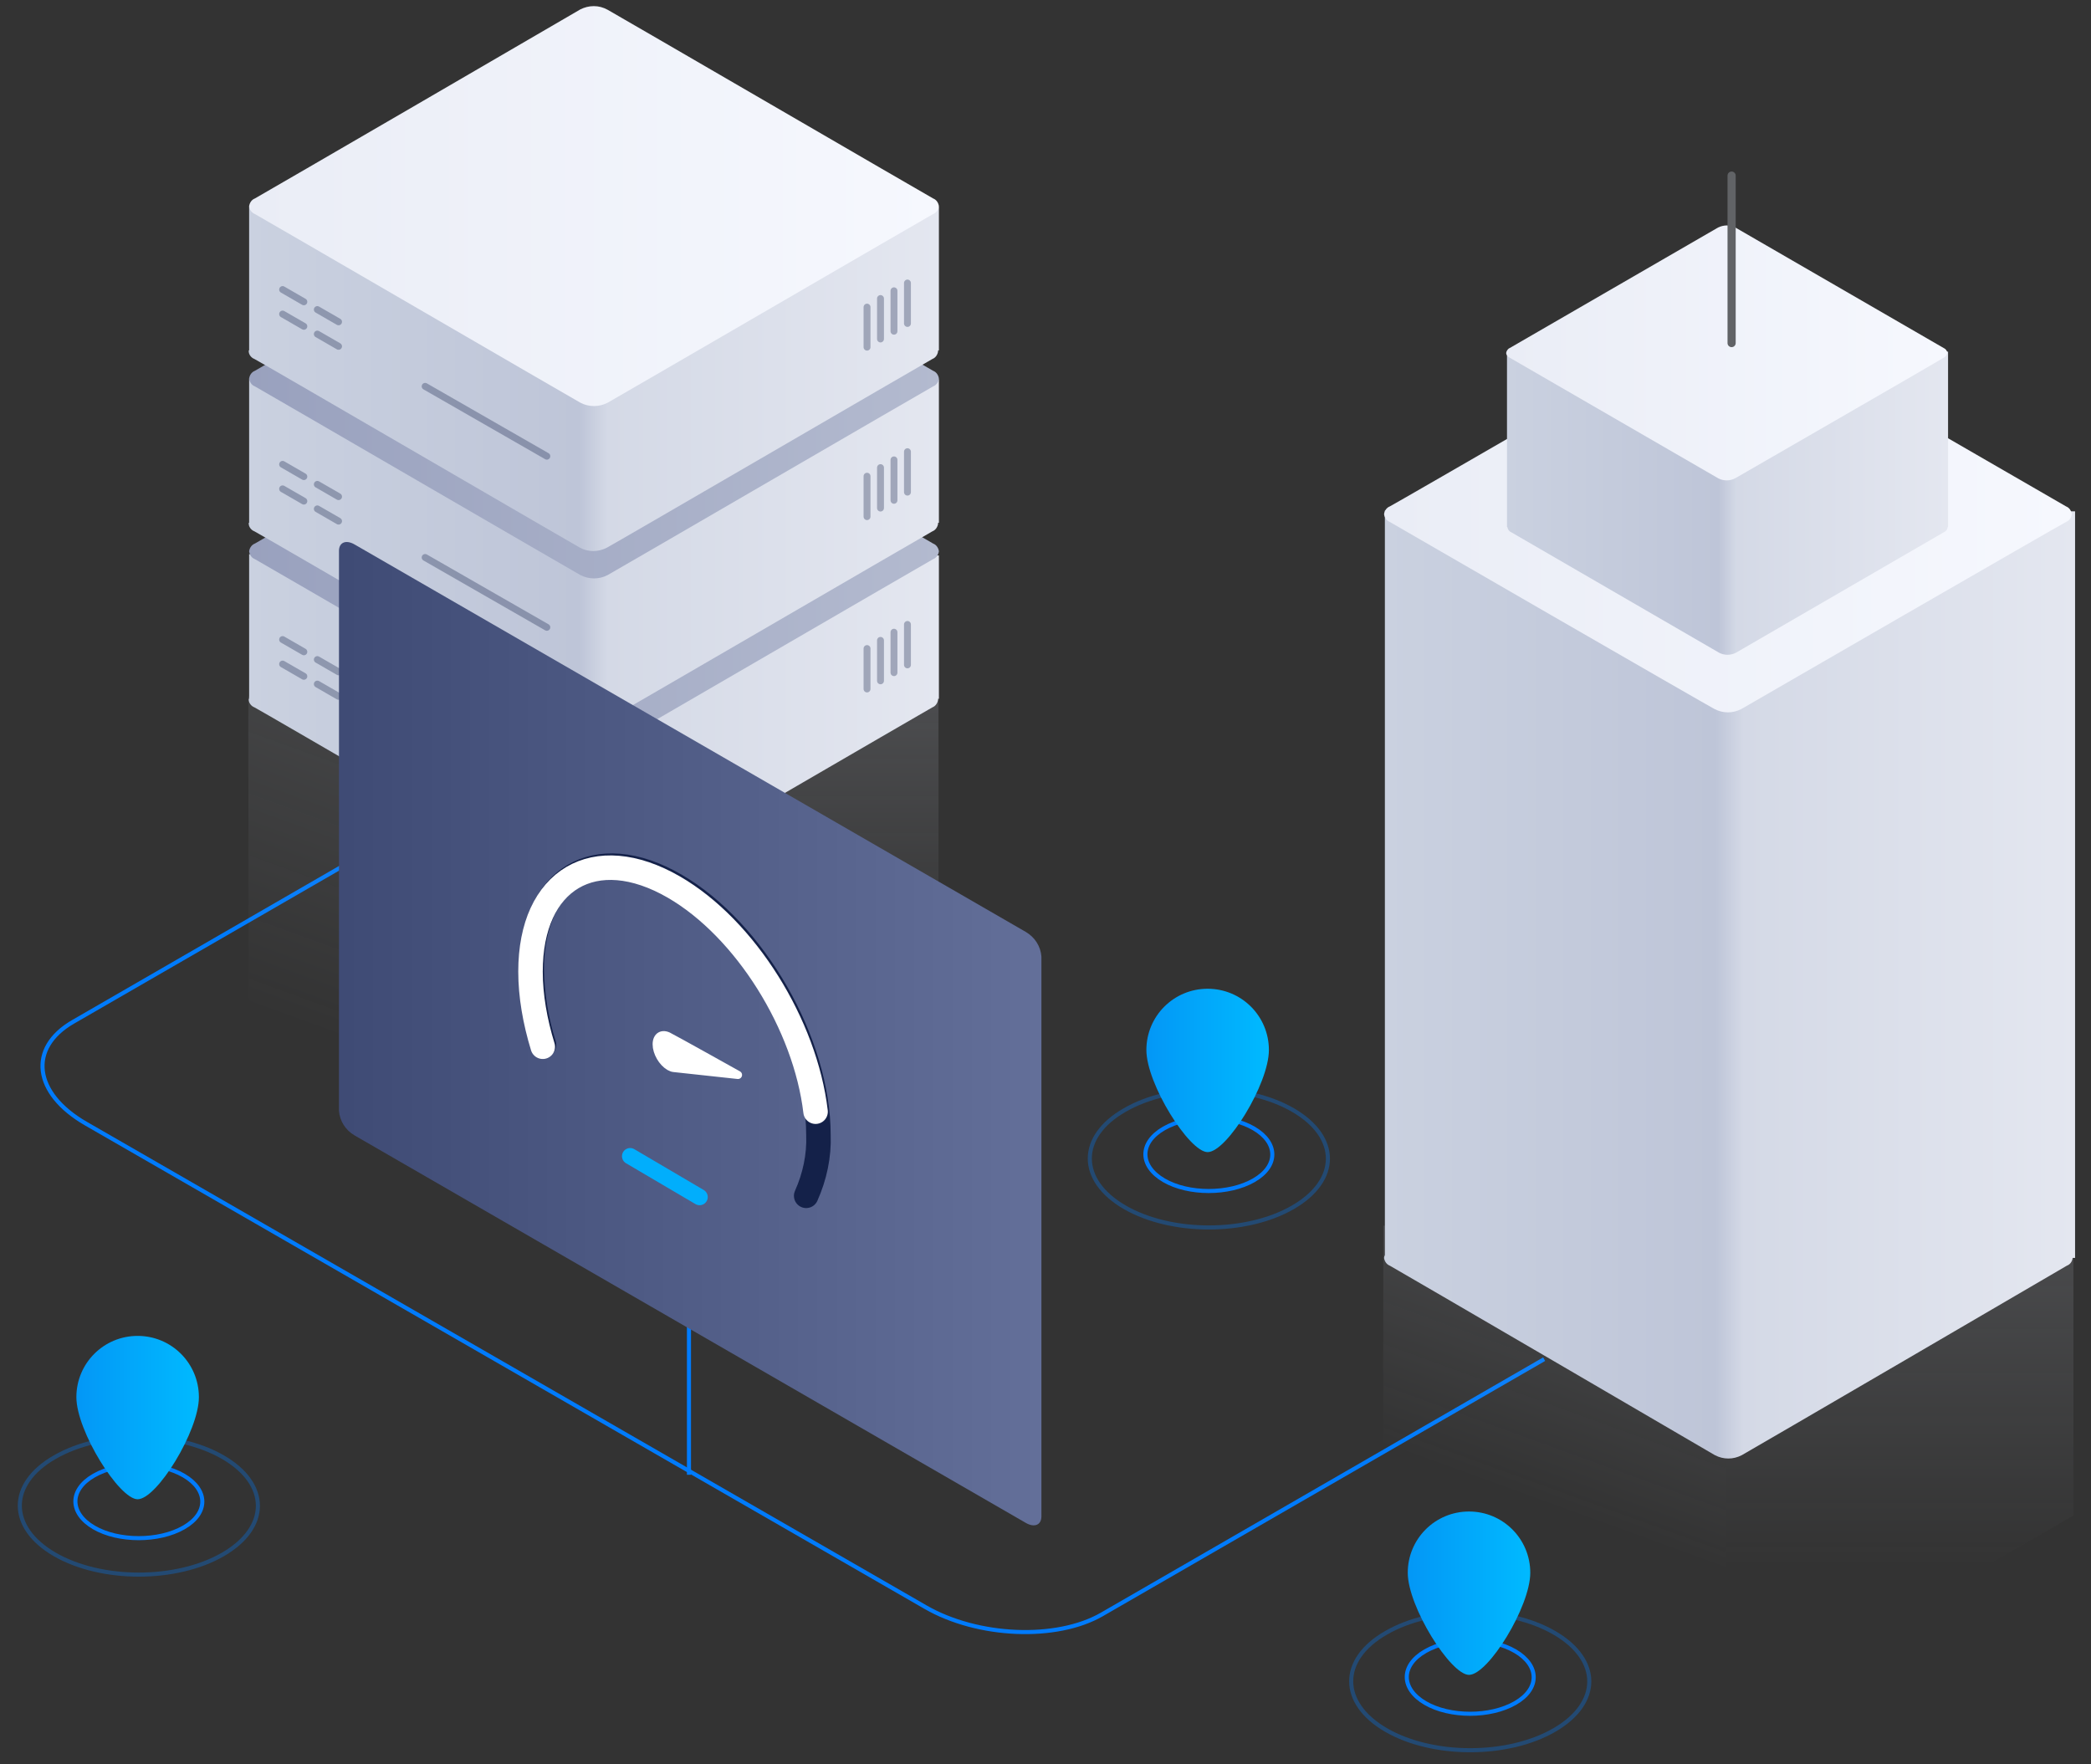<svg class="svg-illustration svg-illustration--advanced-networking" style="overflow: visible" data-animation=""
	data-animation-options="type:advancedNetworking;" version="1.1" id="illustration-advanced-networking"
	xmlns="http://www.w3.org/2000/svg" xmlns:xlink="http://www.w3.org/1999/xlink" x="0px" y="0px" viewBox="0 0 512 432"
	xml:space="preserve">
	<rect x="0" y="0" width="512" height="432" fill="#333333" stroke="none"/>
	<g class="advanced-networking__lines">
		<path data-animation-server-path="" style="stroke-dashoffset: 0px; stroke-dasharray: 540.26px;"
			class="advanced-networking__lines-st0"
			d="M378.1,332.8l-108.3,62.5c-11.1,6.4-30.4,5.6-43.2-1.8L21,275.1c-12.8-7.4-14.2-18.5-3.1-24.9l87.3-50.4"></path>
		<path data-animation-screen-path="" style="stroke-dashoffset: 0px; stroke-dasharray: 73px;"
			class="advanced-networking__lines-st0" d="M168.7,361.1v-73"></path>
	</g>
	<g class="advanced-networking__server animation-element" data-server="" style="opacity: 1;">
		<g data-server-bottom="">
			<g class="advanced-networking__server-reflection">
				<polygon class="advanced-networking__server-st2" points="60.8,170.5 145.3,218.8 145.3,273.7 60.9,273.7">
				</polygon>
				<polygon class="advanced-networking__server-st3" points="229.8,170.5 145.4,218.8 145.4,273.7 229.8,273.7">
				</polygon>
			</g>
			<g class="advanced-networking__server-rack">
				<path class="advanced-networking__server-st4"
					d="M229.9,136v35.1h-0.2c0,0.1,0,0.1,0,0.2c-0.1,0.8-0.6,1.6-1.4,1.9c-0.8,0.4-78.8,45.8-79.7,46.2c-2.1,1.1-4.6,1.1-6.6,0c-0.8-0.4-78.8-45.8-79.7-46.2c-0.8-0.3-1.4-1.1-1.4-1.9c0-0.1,0-0.1,0-0.2H61v-35.4L229.9,136z">
				</path>
				<path class="advanced-networking__server-st5"
					d="M145.4,86c-1.2,0-2.3,0.3-3.3,0.8c-0.8,0.5-78.9,45.9-79.7,46.3c-0.8,0.3-1.3,1.1-1.4,1.9l0,0c0.1,0.8,0.6,1.6,1.4,1.9c0.8,0.4,78.9,45.8,79.7,46.2c2.1,1.1,4.6,1.1,6.7,0c0.8-0.4,78.9-45.8,79.7-46.2c0.8-0.3,1.3-1.1,1.4-1.9l0,0c-0.1-0.8-0.6-1.6-1.4-1.9c-0.8-0.4-78.9-45.8-79.7-46.2C147.7,86.2,146.6,86,145.4,86">
				</path>
				<g class="advanced-networking__server-st6">
					<g>
						<path class="advanced-networking__server-st7" d="M212.3,158.8v9.9"></path>
						<path class="advanced-networking__server-st7" d="M215.6,156.8v9.9"></path>
						<path class="advanced-networking__server-st7" d="M218.9,154.8v9.9"></path>
						<path class="advanced-networking__server-st7" d="M222.2,152.9v9.9"></path>
					</g>
					<path class="advanced-networking__server-st7" d="M77.7,161.5l5.2,3 M69.2,156.6l5.2,3"></path>
					<path class="advanced-networking__server-st7" d="M77.7,167.5l5.2,3 M69.2,162.6l5.2,3"></path>
					<path class="advanced-networking__server-st7" d="M104.1,179.4l29.8,17.1"></path>
				</g>
			</g>
		</g>
		<g data-server-center="" style="transform: translateY(0px);">
			<path class="advanced-networking__server-st4"
				d="M229.9,92.9V128h-0.2c0,0.1,0,0.1,0,0.2c-0.1,0.8-0.6,1.6-1.4,1.9c-0.8,0.4-78.8,45.8-79.7,46.2c-2.1,1.1-4.6,1.1-6.6,0c-0.8-0.4-78.8-45.8-79.7-46.2c-0.8-0.3-1.4-1.1-1.4-1.9c0-0.1,0-0.1,0-0.2H61V92.7L229.9,92.9z">
			</path>
			<path class="advanced-networking__server-st5"
				d="M145.4,43.7c-1.2,0-2.3,0.3-3.3,0.8c-0.8,0.5-78.9,45.9-79.7,46.3c-0.8,0.3-1.3,1.1-1.4,1.9l0,0c0.1,0.8,0.6,1.6,1.4,1.9c0.8,0.4,78.9,45.8,79.7,46.2c2.1,1.1,4.6,1.1,6.7,0	c0.8-0.4,78.9-45.8,79.7-46.2c0.8-0.3,1.3-1.1,1.4-1.9l0,0c-0.1-0.8-0.6-1.6-1.4-1.9c-0.8-0.4-78.9-45.8-79.7-46.2C147.7,44,146.6,43.7,145.4,43.7">
			</path>
			<g class="advanced-networking__server-st6">
				<g>
					<path class="advanced-networking__server-st7" d="M212.3,116.6v9.9"></path>
					<path class="advanced-networking__server-st7" d="M215.6,114.5v9.9"></path>
					<path class="advanced-networking__server-st7" d="M218.9,112.6v9.9"></path>
					<path class="advanced-networking__server-st7" d="M222.2,110.6v9.9"></path>
				</g>
				<path class="advanced-networking__server-st7" d="M77.7,118.6l5.2,3 M69.2,113.7l5.2,3"></path>
				<path class="advanced-networking__server-st7" d="M77.7,124.6l5.2,3 M69.2,119.7l5.2,3"></path>
				<path class="advanced-networking__server-st7" d="M104.1,136.5l29.8,17.1"></path>
			</g>
		</g>
		<g data-server-top="" style="transform: translateY(0px);">
			<path class="advanced-networking__server-st4"
				d="M229.9,50.7v35.1h-0.2c0,0.1,0,0.1,0,0.2c-0.1,0.8-0.6,1.6-1.4,1.9c-0.8,0.4-78.8,45.8-79.7,46.2c-2.1,1.1-4.6,1.1-6.6,0c-0.8-0.4-78.8-45.8-79.7-46.2c-0.8-0.3-1.4-1.1-1.4-1.9c0-0.1,0-0.1,0-0.2H61V50.5L229.9,50.7z">
			</path>
			<path class="advanced-networking__server-st8"
				d="M145.4,1.5c-1.2,0-2.3,0.3-3.3,0.8c-0.8,0.5-78.9,45.9-79.7,46.3c-0.8,0.3-1.3,1.1-1.4,1.9l0,0c0.1,0.8,0.6,1.6,1.4,1.9c0.8,0.4,78.9,45.8,79.7,46.2c2.1,1.1,4.6,1.1,6.7,0c0.8-0.4,78.9-45.8,79.7-46.2c0.8-0.3,1.3-1.1,1.4-1.9l0,0c-0.1-0.8-0.6-1.6-1.4-1.9c-0.8-0.4-78.9-45.8-79.7-46.2C147.7,1.8,146.6,1.5,145.4,1.5">
			</path>
			<g class="advanced-networking__server-st6">
				<g>
					<path class="advanced-networking__server-st7" d="M212.3,75.2V85"></path>
					<path class="advanced-networking__server-st7" d="M215.6,73.1V83"></path>
					<path class="advanced-networking__server-st7" d="M218.9,71.2v9.9"></path>
					<path class="advanced-networking__server-st7" d="M222.2,69.3v9.9"></path>
				</g>
				<path class="advanced-networking__server-st7" d="M77.7,75.8l5.2,3 M69.2,70.9l5.2,3"></path>
				<path class="advanced-networking__server-st7" d="M77.7,81.8l5.2,3 M69.2,76.9l5.2,3"></path>
				<path class="advanced-networking__server-st7" d="M104.1,94.6l29.8,17.1"></path>
			</g>
		</g>
	</g>
	<g class="advanced-networking__screen animation-element" data-animation-screen=""
		style="transform: translateY(0px); opacity: 1;">
		<path class="advanced-networking__screen-st12" d="M255,234.2v137.1c0,2.1-1.7,2.8-3.8,1.6L86.8,278c-2.2-1.3-3.6-3.5-3.8-6
		V134.9c0-2.1,1.7-2.8,3.8-1.6l164.4,94.9C253.4,229.5,254.8,231.7,255,234.2z"></path>
		<g>
			<path class="advanced-networking__screen-st14" d="M133.2,255.8c-1.9-6-2.9-12.2-3-18.4c0-22.6,15.7-31.9,35.1-20.7
				s35.1,38.6,35.1,61.2c0.2,5.1-0.9,10.2-3,14.9"></path>
			<path class="advanced-networking__screen-st15" d="M154.3,283.1l17,10"></path>

			<path class="advanced-networking__screen-st13" d="M180.7,263.2l-15.7-1.7c-0.3,0-0.7-0.2-1.1-0.4c-1.7-1-3.1-3.4-3.1-5.4c0-2,1.4-2.8,3.1-1.8
	C164.4,254.1,180.7,263.2,180.7,263.2z"></path>
			<path class="advanced-networking__screen-st16"
				d="M132.9,256.3c-1.9-6.2-3-12.5-3-18.4c0-22.6,15.7-31.9,35.1-20.7c17.6,10.2,32.2,33.8,34.7,55"></path>
		</g>
	</g>
	<g class="advanced-networking__building animation-element" data-server="" style="opacity: 1;">
		<g data-server-bottom="">
			<g class="advanced-networking__building-reflection">
				<path class="advanced-networking__building-reflection-1" d="M338.7,300.1v67l84,53V303.3"></path>
				<path class="advanced-networking__building-reflection-2" d="M507.7,299.1v72l-85,49V303.3"></path>
			</g>
			<path class="advanced-networking__building-st19"
				d="M507.5,308C507.5,308,507.5,308,507.5,308c-0.1,0.9-0.6,1.6-1.4,1.9c-0.8,0.5-78.8,46-79.6,46.4c-2.1,1.1-4.5,1.1-6.6,0c-0.8-0.5-78.8-46-79.6-46.4c-0.8-0.3-1.3-1.1-1.4-1.9c0-0.2,0.1-0.5,0.2-0.7V125l169,0.2V308L507.5,308L507.5,308z">
			</path>
			<path class="advanced-networking__building-st20"
				d="M423.1,77.3c-1.1,0-2.3,0.2-3.3,0.8c-0.8,0.5-78.6,45.5-79.5,45.9c-0.8,0.3-1.3,1.1-1.4,1.9l0,0c0.1,0.8,0.6,1.6,1.4,1.9c0.8,0.5,78.6,45.4,79.5,45.8c2.1,1.1,4.5,1.1,6.6,0c0.8-0.5,78.6-45.4,79.5-45.8c0.8-0.3,1.3-1.1,1.4-1.9l0,0c-0.1-0.8-0.6-1.6-1.4-1.9c-0.8-0.5-78.6-45.4-79.5-45.8C425.4,77.6,424.3,77.3,423.1,77.3">
			</path>
		</g>
		<g data-server-center="" style="transform: translateY(0px);">
			<path class="advanced-networking__building-st21"
				d="M476.9,129C476.9,129,476.9,129.1,476.9,129c0,0.6-0.4,1.1-0.9,1.3c-0.5,0.3-50.4,29.2-50.9,29.5c-1.3,0.7-2.9,0.7-4.2,0c-0.5-0.3-50.4-29.2-50.9-29.5c-0.5-0.2-0.8-0.7-0.9-1.2c0,0,0-0.1,0-0.1H369V86l108,0.1V129L476.9,129L476.9,129z">
			</path>
			<path class="advanced-networking__building-st22"
				d="M422.8,55.2c-0.7,0-1.5,0.2-2.1,0.5c-0.5,0.3-50.5,29.2-51,29.5c-0.5,0.2-0.8,0.7-0.9,1.2l0,0c0,0.5,0.4,1,0.9,1.2c0.5,0.3,50.5,29.2,51,29.5c1.3,0.7,2.9,0.7,4.2,0c0.5-0.3,50.5-29.1,51-29.5c0.5-0.2,0.8-0.7,0.9-1.2l0,0c0-0.5-0.4-1-0.9-1.2c-0.5-0.3-50.5-29.2-51-29.5C424.3,55.4,423.6,55.2,422.8,55.2">
			</path>
		</g>
		<g data-server-top="" style="transform: translateY(0px);">
			<path class="advanced-networking__building-st23" d="M424,84V43"></path>
		</g>
	</g>
	<g class="advanced-networking__pin animation-element" data-animation-pin=""
		style="transform: translateY(0px); opacity: 1;">
		<path class="advanced-networking__pin-st0"
			d="M23,361.3c6.1-3.5,16-3.5,22,0s6.1,9.2,0,12.7s-16,3.5-22,0S16.9,364.8,23,361.3z"></path>
		<path class="advanced-networking__pin-st24"
			d="M13.4,356.8c11.4-6.6,29.8-6.6,41.2,0s11.4,17.2,0,23.8s-29.8,6.6-41.2,0S2,363.3,13.4,356.8z"></path>
		<path class="advanced-networking__pin-st25"
			d="M33.7,327.1c8.3,0,15,6.7,15,15l0,0c0,8.3-10.3,25-15,25c-4.5,0-15-16.7-15-25C18.7,333.8,25.4,327.1,33.7,327.1L33.7,327.1z">
		</path>
	</g>
	<g class="advanced-networking__pin animation-element" data-animation-pin=""
		style="transform: translateY(0px); opacity: 1;">
		<path class="advanced-networking__pin-st0"
			d="M349,404.3c6.1-3.5,16-3.5,22,0s6.1,9.2,0,12.7s-16,3.5-22,0S342.9,407.8,349,404.3z"></path>
		<path class="advanced-networking__pin-st24"
			d="M339.4,399.8c11.4-6.6,29.8-6.6,41.2,0s11.4,17.2,0,23.8s-29.8,6.6-41.2,0S328,406.3,339.4,399.8z"></path>
		<path class="advanced-networking__pin-st25"
			d="M359.7,370.1c8.3,0,15,6.7,15,15l0,0c0,8.3-10.3,25-15,25c-4.5,0-15-16.7-15-25C344.7,376.8,351.4,370.1,359.7,370.1L359.7,370.1z">
		</path>
	</g>
	<g class="advanced-networking__pin animation-element" data-animation-pin=""
		style="transform: translateY(0px); opacity: 1;">
		<path class="advanced-networking__pin-st0"
			d="M285,276.3c6.1-3.5,16-3.5,22,0s6.1,9.2,0,12.7s-16,3.5-22,0S278.9,279.8,285,276.3z"></path>
		<path class="advanced-networking__pin-st24"
			d="M275.4,271.8c11.4-6.6,29.8-6.6,41.2,0s11.4,17.2,0,23.8s-29.8,6.6-41.2,0S264,278.3,275.4,271.8z"></path>
		<path class="advanced-networking__pin-st25"
			d="M295.7,242.1c8.3,0,15,6.7,15,15l0,0c0,8.3-10.3,25-15,25c-4.5,0-15-16.7-15-25C280.7,248.8,287.4,242.1,295.7,242.1L295.7,242.1z">
		</path>
	</g>
	<defs>
		<linearGradient id="advanced-networking-gradient-server-1" gradientUnits="userSpaceOnUse" x1="108.687"
			y1="239.931" x2="75.519" y2="148.802" gradientTransform="matrix(1 0 0 -1 0 432)">
			<stop offset="0" style="stop-color:#CFD4E2"></stop>
			<stop offset="0.7" style="stop-color:#CFD4E2;stop-opacity:0"></stop>
		</linearGradient>
		<linearGradient id="advanced-networking-gradient-server-2" gradientUnits="userSpaceOnUse" x1="550.255" y1="259.544"
			x2="550.255" y2="156.312" gradientTransform="matrix(-1 0 0 -1 731.856 432)">
			<stop offset="0" style="stop-color:#CFD4E2"></stop>
			<stop offset="0.7" style="stop-color:#CFD4E2;stop-opacity:0"></stop>
		</linearGradient>
		<linearGradient id="advanced-networking-gradient-server-3" x1="0%" y1="0%" x2="100%" y2="0%">
			<stop offset="0" style="stop-color:#CAD1E0"></stop>
			<stop offset="0.48" style="stop-color:#BEC5D8"></stop>
			<stop offset="0.52" style="stop-color:#D4D9E6"></stop>
			<stop offset="1" style="stop-color:#E4E7F0"></stop>
		</linearGradient>
		<linearGradient id="advanced-networking-gradient-server-4" x1="0%" y1="0%" x2="100%" y2="0%">
			<stop offset="0" style="stop-color:#99A1BE"></stop>
			<stop offset="1" style="stop-color:#B3BACF"></stop>
		</linearGradient>
		<linearGradient id="advanced-networking-gradient-server-5" x1="0%" y1="0%" x2="100%" y2="0%">
			<stop offset="0" style="stop-color:#EAEDF6"></stop>
			<stop offset="1" style="stop-color:#F6F8FE"></stop>
		</linearGradient>
		<linearGradient id="advanced-networking-gradient-6" gradientUnits="userSpaceOnUse" x1="82.583" y1="253.09"
			x2="254.578" y2="253.09">
			<stop offset="1.000000e-02" style="stop-color:#3F4B75"></stop>
			<stop offset="1" style="stop-color:#636F99"></stop>
		</linearGradient>
		<linearGradient id="advanced-networking-gradient-7" x1="0%" y1="0%" x2="100%" y2="0%">
			<stop offset="0" style="stop-color:#0397F6"></stop>
			<stop offset="1" style="stop-color:#00BAFF"></stop>
		</linearGradient>
		<linearGradient id="advanced-networking-gradient-building-1" gradientUnits="userSpaceOnUse" x1="403.808"
			y1="296.434" x2="366.279" y2="399.545">
			<stop offset="0" style="stop-color:#CFD4E2"></stop>
			<stop offset="0.7" style="stop-color:#CFD4E2;stop-opacity:0"></stop>
		</linearGradient>
		<linearGradient id="advanced-networking-gradient-building-2" gradientUnits="userSpaceOnUse" x1="465.5" y1="299"
			x2="465.5" y2="420.069">
			<stop offset="0" style="stop-color:#CFD4E2"></stop>
			<stop offset="0.7" style="stop-color:#CFD4E2;stop-opacity:0"></stop>
		</linearGradient>

		<style type="text/css">
			/* Server */

			.advanced-networking__server-reflection {
				opacity: 0.16;
			}

			.advanced-networking__server-st2 {
				opacity: 0.6;
				fill: url(#advanced-networking-gradient-server-1);
				enable-background: new;
			}

			.advanced-networking__server-st3 {
				fill: url(#advanced-networking-gradient-server-2);
			}

			.advanced-networking__building-reflection-1 {
				fill: url(#advanced-networking-gradient-building-1);
			}

			.advanced-networking__building-reflection-2 {
				fill: url(#advanced-networking-gradient-building-2);
			}

			/* Server: Rack */

			.advanced-networking__server-st4 {
				fill: url(#advanced-networking-gradient-server-3);
			}

			.advanced-networking__server-st5 {
				fill: url(#advanced-networking-gradient-server-4);
			}

			.advanced-networking__server-st6 {
				opacity: 0.32;
			}

			.advanced-networking__server-st7 {
				fill: none;
				stroke: #142149;
				stroke-width: 1.69;
				stroke-linecap: round;
				stroke-linejoin: round;
			}

			.advanced-networking__server-st8 {
				fill: url(#advanced-networking-gradient-server-5);
			}

			.advanced-networking__screen-st12 {
				fill-rule: evenodd;
				clip-rule: evenodd;
				fill: url(#advanced-networking-gradient-6);
			}

			.advanced-networking__screen-st13 {
				fill: #FFFFFF;
				stroke: #FFFFFF;
				stroke-width: 2;
				stroke-linecap: round;
				stroke-linejoin: round;
			}

			.advanced-networking__screen-st14 {
				fill: none;
				stroke: #142149;
				stroke-width: 6;
				stroke-linecap: round;
				stroke-linejoin: round;
			}

			.advanced-networking__screen-st15 {
				fill: none;
				stroke: #01AEFC;
				stroke-width: 4;
				stroke-linecap: round;
				stroke-linejoin: round;
			}

			.advanced-networking__screen-st16 {
				fill: none;
				stroke: #FFFFFF;
				stroke-width: 6;
				stroke-linecap: round;
				stroke-linejoin: round;
			}

			.advanced-networking__pin-st0,
			.advanced-networking__lines-st0 {
				fill: none;
				stroke: #007BFC;
			}

			.advanced-networking__pin-st24 {
				opacity: 0.32;
				fill: none;
				stroke: #007BFC;
				enable-background: new;
			}

			.advanced-networking__pin-st25 {
				fill-rule: evenodd;
				clip-rule: evenodd;
				fill: url(#advanced-networking-gradient-7);
			}


			.advanced-networking__building-reflection {
				opacity: 0.16;
			}

			.advanced-networking__building-st19 {
				fill-rule: evenodd;
				clip-rule: evenodd;
				fill: url(#advanced-networking-gradient-server-3);
			}

			.advanced-networking__building-st20 {
				fill-rule: evenodd;
				clip-rule: evenodd;
				fill: url(#advanced-networking-gradient-server-5);
			}

			.advanced-networking__building-st21 {
				fill-rule: evenodd;
				clip-rule: evenodd;
				fill: url(#advanced-networking-gradient-server-3);
			}

			.advanced-networking__building-st22 {
				fill-rule: evenodd;
				clip-rule: evenodd;
				fill: url(#advanced-networking-gradient-server-5);
			}

			.advanced-networking__building-st23 {
				fill-rule: evenodd;
				clip-rule: evenodd;
				fill: #F7F9FF;
				stroke: #616366;
				stroke-width: 2;
				stroke-linecap: round;
				stroke-linejoin: round;
			}
		</style>
	</defs>
</svg>